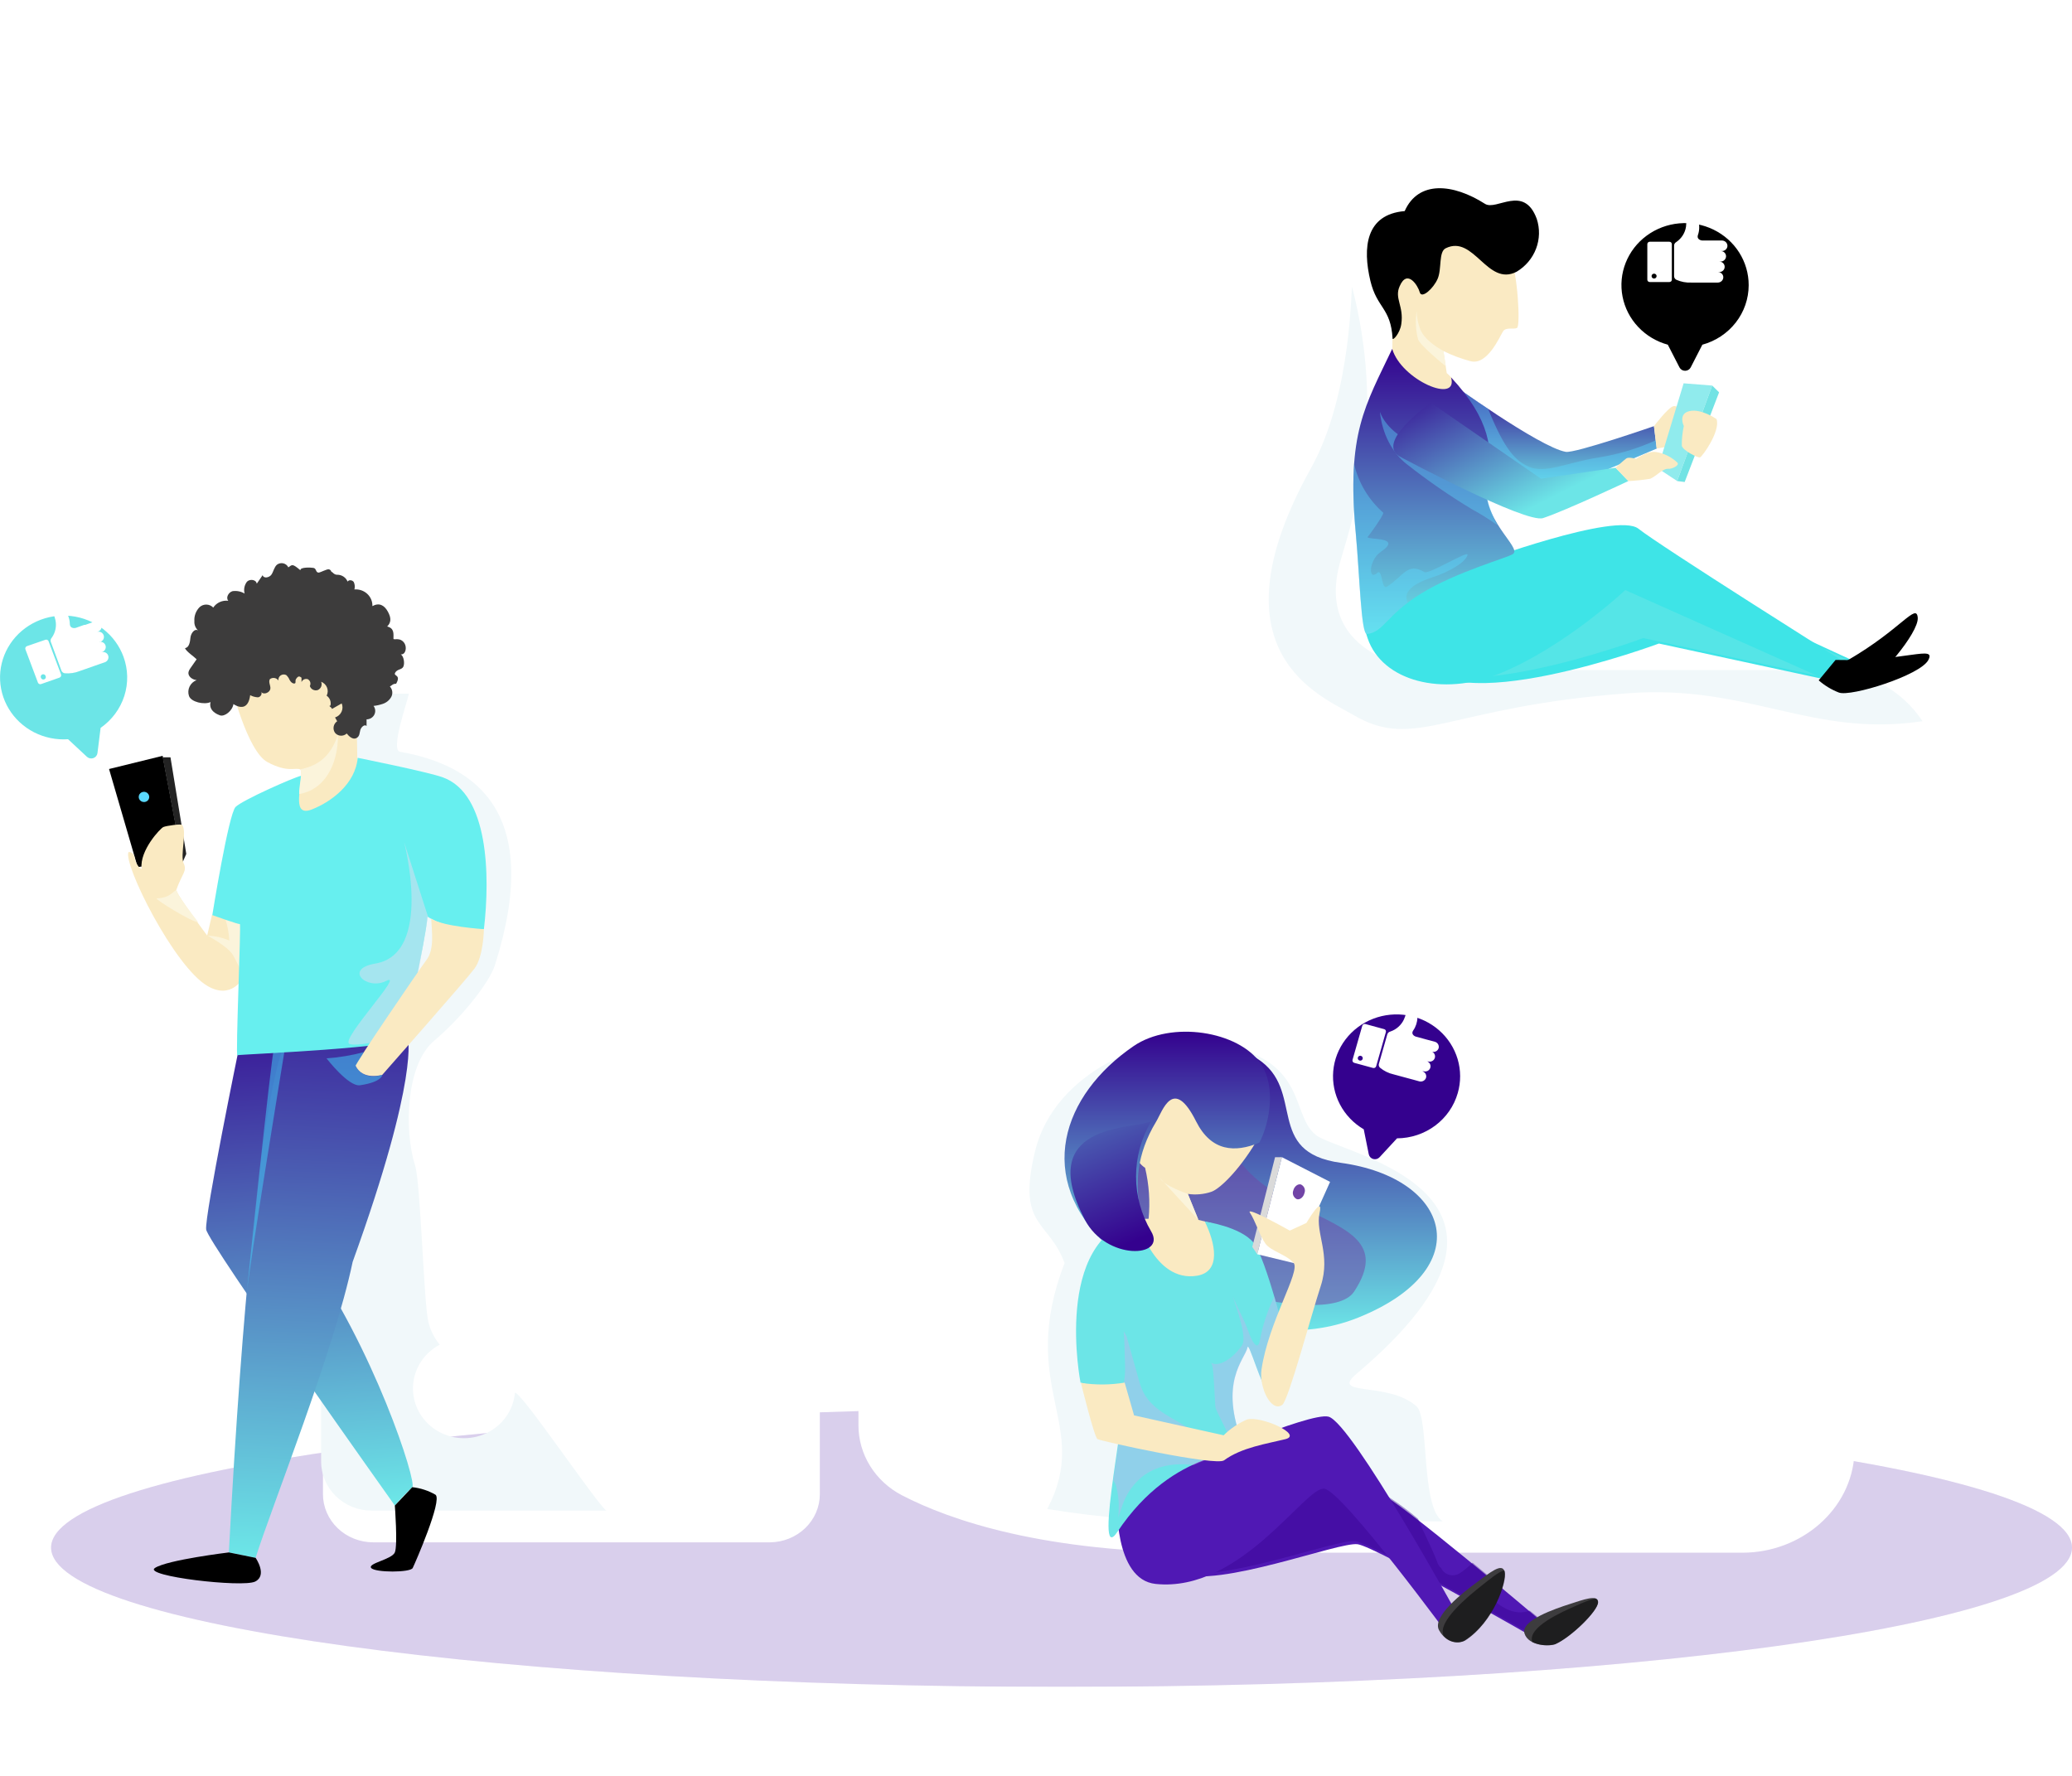 <svg width="350" height="300" viewBox="0 0 494 381" fill="none" xmlns="http://www.w3.org/2000/svg">
<g clip-path="url(#clip0_33:425)">
<g style="mix-blend-mode:multiply" opacity="0.3" filter="url(#filter0_b_33:425)">
<path d="M253.09 381C386.141 381 494 366.129 494 347.785C494 329.441 386.141 314.571 253.09 314.571C120.039 314.571 12.18 329.441 12.18 347.785C12.18 366.129 120.039 381 253.09 381Z" fill="#A074EE"/>
<path d="M253.09 381C386.141 381 494 366.129 494 347.785C494 329.441 386.141 314.571 253.09 314.571C120.039 314.571 12.18 329.441 12.18 347.785C12.18 366.129 120.039 381 253.09 381Z" fill="black" fill-opacity="0.2"/>
</g>
<g filter="url(#filter1_d_33:425)">
<path d="M428.621 241.544H423.476C430.274 241.761 436.713 244.521 441.408 249.231C446.103 253.94 448.681 260.224 448.587 266.733C448.493 273.241 445.736 279.455 440.907 284.039C436.078 288.623 429.562 291.213 422.76 291.25H416.168C419.687 291.25 423.17 291.934 426.405 293.26C429.64 294.586 432.56 296.527 434.987 298.965C437.415 301.403 439.301 304.287 440.529 307.443C441.757 310.599 442.303 313.96 442.134 317.324C441.477 330.696 429.441 341 415.437 341H287.367C248.918 341 226.576 333.294 215.018 327.3C211.885 325.666 209.27 323.254 207.448 320.318C205.627 317.382 204.666 314.031 204.667 310.617V166.22C204.684 162.749 205.689 159.347 207.573 156.381C209.456 153.414 212.149 150.994 215.361 149.38C234.943 139.39 258.687 106.024 262.207 76.696C267.188 35.081 258.239 15.102 273.527 15.002C301.431 14.802 317.002 31.942 322.371 52.492C330.127 82.162 323.445 103.869 319.687 116.185C312.468 139.861 340.104 142.044 340.104 142.044H435.273C449.263 142.044 461.314 152.334 461.97 165.72C462.139 169.084 461.593 172.446 460.365 175.602C459.137 178.757 457.251 181.642 454.824 184.079C452.396 186.517 449.476 188.458 446.241 189.784C443.006 191.11 439.523 191.794 436.004 191.794H429.352C432.871 191.794 436.354 192.478 439.589 193.804C442.824 195.13 445.744 197.071 448.172 199.509C450.6 201.947 452.485 204.831 453.713 207.987C454.942 211.142 455.488 214.504 455.318 217.868C454.662 231.254 442.626 241.544 428.621 241.544ZM195.465 159.07V327.028C195.469 330.066 194.216 332.981 191.98 335.136C189.744 337.292 186.707 338.512 183.533 338.531H89.006C87.428 338.531 85.866 338.233 84.408 337.655C82.951 337.077 81.626 336.229 80.511 335.161C79.396 334.093 78.512 332.825 77.91 331.429C77.307 330.034 76.998 328.538 77 327.028V159.07C76.998 157.56 77.307 156.065 77.91 154.669C78.512 153.274 79.396 152.006 80.511 150.937C81.626 149.869 82.951 149.022 84.408 148.443C85.866 147.865 87.428 147.567 89.006 147.567H183.414C184.996 147.562 186.563 147.855 188.026 148.431C189.489 149.007 190.818 149.853 191.938 150.922C193.058 151.991 193.946 153.261 194.551 154.659C195.156 156.058 195.467 157.557 195.465 159.07ZM123.16 309.932C123.163 307.631 122.453 305.38 121.119 303.466C119.785 301.551 117.888 300.058 115.667 299.176C113.446 298.293 111.001 298.061 108.643 298.508C106.284 298.955 104.116 300.062 102.415 301.688C100.714 303.314 99.555 305.386 99.084 307.643C98.614 309.899 98.854 312.239 99.773 314.365C100.693 316.491 102.251 318.308 104.25 319.587C106.249 320.866 108.6 321.548 111.005 321.548C114.226 321.548 117.315 320.325 119.595 318.147C121.874 315.969 123.156 313.014 123.16 309.932Z" fill="white"/>
</g>
<path d="M322.374 47.238C322.075 46.103 322.509 72.564 312.555 90.423C287.956 134.597 315.23 144.844 322.658 149.254C337.513 157.987 344.851 147.275 388.236 144.073C417.049 141.948 431.964 154.713 458.357 150.739C455.904 147.005 452.525 143.932 448.531 141.806C444.537 139.679 440.058 138.567 435.506 138.571H340.143C340.143 138.571 312.451 136.344 319.684 112.197C323.45 99.622 330.145 77.498 322.374 47.238Z" fill="#F1F8FA"/>
<path d="M337.722 314.105C330.982 308.065 316.904 311.863 323.45 306.318C374.546 263.119 319.609 254.007 313.766 249.437C306.787 244.008 313.377 227.997 281.126 226.76C275.597 226.556 251.61 233.193 246.753 253.381C242.375 271.444 250.041 269.639 253.807 279.93C242.375 309.797 260.353 318.399 249.683 338.572C262.129 340.622 274.735 341.611 287.358 341.527H343.984C338.664 338.194 340.816 316.87 337.722 314.105Z" fill="#F1F8FA"/>
<path d="M122.772 310.845C122.592 312.891 121.871 314.856 120.678 316.549C119.485 318.242 117.861 319.604 115.965 320.503C114.07 321.401 111.967 321.805 109.863 321.675C107.759 321.545 105.726 320.885 103.962 319.76C102.198 318.635 100.765 317.083 99.801 315.257C98.838 313.43 98.378 311.391 98.466 309.34C98.555 307.288 99.188 305.294 100.305 303.553C101.422 301.811 102.984 300.382 104.838 299.404C103.544 297.817 102.621 295.974 102.133 294.004C101.012 289.318 100.295 260.833 98.965 256.685C96.304 248.316 96.783 232.626 103.448 226.993C110.651 220.865 116.779 212.744 117.974 208.974C129.571 172.586 113.491 161.233 95.378 158.031C93.016 157.624 97.082 146.285 97.485 144.175H88.593C87.012 144.175 85.446 144.478 83.986 145.068C82.525 145.658 81.198 146.522 80.081 147.612C78.963 148.701 78.078 149.994 77.474 151.418C76.87 152.841 76.56 154.366 76.562 155.906V327.234C76.56 328.774 76.87 330.299 77.474 331.722C78.078 333.145 78.963 334.439 80.081 335.528C81.198 336.618 82.525 337.482 83.986 338.072C85.446 338.661 87.012 338.965 88.593 338.965H144.531C141.901 336.782 124.341 310.699 122.772 310.845Z" fill="#F1F8FA"/>
<path d="M57 228.55C57 228.55 48.735 268.78 49.154 271.939C49.572 275.097 94.137 337.757 94.137 337.757C95.436 336.226 96.823 334.768 98.292 333.39C99.532 332.415 89.041 299.783 72.423 276.757C72.423 276.757 76.712 231.432 76.368 228.346C76.024 225.261 57 228.55 57 228.55Z" fill="url(#paint0_linear_33:425)"/>
<path d="M97.201 226.018C97.201 226.018 100.19 235.042 84.079 279.653C79.596 301.034 64.965 337.51 60.93 350.231L54.563 348.935C61.289 222.306 70.45 222.423 69 228.128C70.226 223.325 97.201 226.018 97.201 226.018Z" fill="url(#paint1_linear_33:425)"/>
<g style="mix-blend-mode:multiply" opacity="0.5">
<path d="M67.984 228.434C67.984 228.434 59.256 281.618 58.748 287.76C58.748 287.76 64.562 231.301 65.369 228.434H67.984Z" fill="#42D1FB"/>
</g>
<path d="M26 162.144L32.815 185.519L43.515 184.078L38.778 159L26 162.144Z" fill="black"/>
<path d="M40.646 159.358L44.412 182.384L43.515 184.436L38.778 159.358H40.646Z" fill="#232323"/>
<path d="M35.579 168.81C35.579 169.13 35.448 169.438 35.215 169.664C34.983 169.891 34.667 170.018 34.338 170.018C34.089 170.021 33.844 169.951 33.635 169.818C33.427 169.685 33.263 169.494 33.166 169.27C33.07 169.046 33.044 168.799 33.092 168.56C33.139 168.322 33.259 168.103 33.436 167.931C33.612 167.759 33.837 167.642 34.082 167.596C34.327 167.549 34.581 167.574 34.811 167.669C35.041 167.763 35.237 167.922 35.373 168.125C35.51 168.328 35.582 168.567 35.579 168.81Z" fill="#5BD9FE"/>
<path d="M30.637 181.945C30.637 181.945 31.877 181.756 32.131 183.4C32.386 185.045 33.805 186.311 33.76 185.904C33.252 181.537 38.244 176.283 38.946 175.977C39.649 175.672 43.206 175.162 43.43 175.497C44.64 176.953 42.907 182.775 43.788 184.638C44.67 186.501 43.43 187.039 42.055 190.911C41.756 191.726 49.393 201.842 49.393 201.842L50.558 196.878L59.615 199.789L57.911 211.987C57.911 211.987 55.206 217.212 49.497 213.893C41.502 209.279 29.307 184.74 30.637 181.945Z" fill="#FAEAC2"/>
<g style="mix-blend-mode:multiply">
<path d="M42.159 190.955C41.322 191.129 40.665 192.905 37.392 192.978C36.525 192.978 45.746 198.669 47.255 198.669C42.503 192.512 41.8 191.027 42.159 190.955Z" fill="#FBF4DB"/>
</g>
<g style="mix-blend-mode:multiply">
<path d="M49.497 201.885C49.497 201.885 54.13 204.316 55.475 206.397C56.531 208.173 57.368 210.064 57.971 212.03L59.779 199.586L53.697 197.795C54.251 199.494 54.578 201.255 54.668 203.035C53.034 202.339 51.28 201.949 49.497 201.885V201.885Z" fill="#FBF4DB"/>
</g>
<path d="M55.057 141.977C55.057 141.977 58.898 157.871 63.755 160.491C68.612 163.111 70.45 161.713 71.541 162.237C71.959 162.441 71.885 164.028 71.332 166.517C70.51 170.155 70.031 175.017 70.031 175.017C70.031 175.017 84.498 170.388 84.976 167.492C85.454 164.595 84.976 149.618 84.976 149.618C84.976 149.618 88.757 141.191 87.143 137.77C85.529 134.35 76.682 127.247 76.682 127.247C72.363 127.567 56.91 126.985 55.057 141.977Z" fill="#FAEAC2"/>
<path d="M71.795 163.751C71.69 167.434 69.733 173.59 74.35 171.786C78.968 169.981 84.737 165.702 85.275 159.472C85.275 159.472 101.998 162.82 105.615 164.144C116.495 168.118 116.868 187.52 115.374 200.328C115.374 200.328 107.154 200.75 101.924 197.344C101.326 204.025 96.543 223.471 97.156 226.018C97.769 228.565 57.059 230.18 56.596 230.384C56.133 230.588 57.508 199.018 57.194 199.12C56.88 199.222 50.618 196.98 50.618 196.98C50.618 196.98 54.489 172.819 56.178 171.174C57.866 169.53 69.927 164.188 71.795 163.751Z" fill="#67EFEF"/>
<path d="M54.563 348.935C54.563 348.935 39.858 350.711 36.929 352.647C33.999 354.583 57.851 357.377 60.84 355.878C63.829 354.379 60.945 350.231 60.945 350.231L54.563 348.935Z" fill="black"/>
<path d="M94.137 337.757C94.137 337.757 94.855 347.247 94.137 348.935C93.42 350.624 87.576 351.526 88.503 352.647C89.43 353.768 97.844 353.768 98.397 352.647C98.95 351.526 105.525 336.491 103.836 335.181C102.142 334.2 100.251 333.585 98.292 333.376L94.137 337.757Z" fill="black"/>
<g style="mix-blend-mode:multiply">
<path d="M71.541 162.237C74.859 161.51 78.58 160.069 80.597 153.883C80.597 161.452 77.175 167.143 71.332 168.118C71.212 166.4 72.243 162.645 71.541 162.237Z" fill="#FBF4DB"/>
</g>
<g style="mix-blend-mode:multiply" opacity="0.5">
<path d="M96.334 179.529C96.334 179.529 103.403 206.194 89.474 208.537C81.853 209.818 87.457 215.029 92.09 212.656C96.723 210.284 81.135 226.614 83.287 227.662C85.439 228.71 97.171 225.275 97.171 225.275L102.043 197.344L96.334 179.529Z" fill="#E3DCF0"/>
</g>
<path d="M102.805 197.795C105.406 199.702 115.374 200.328 115.374 200.328C115.374 200.328 115.284 206.834 113.132 209.716C110.98 212.598 91.148 235.056 91.148 235.056C91.148 235.056 86.516 236.512 84.767 232.902C84.588 232.524 99.787 210.196 101.714 207.62C103.642 205.044 102.925 200.619 102.805 197.795Z" fill="#FAEAC2"/>
<g style="mix-blend-mode:multiply" opacity="0.5">
<path d="M86.754 229.642L84.767 232.902C84.767 232.902 86.261 236.526 91.148 235.056C91.148 235.056 91.148 236.759 85.843 237.545C83.093 237.953 77.847 231.127 77.847 231.127C80.86 230.922 83.844 230.425 86.754 229.642V229.642Z" fill="#42D1FB"/>
</g>
<path d="M59.645 144.539C60.206 144.838 60.829 145.012 61.468 145.048C62.096 145.048 62.648 144.16 62.215 143.709C62.693 144.451 63.964 144.116 64.367 143.316C64.771 142.515 63.844 141.482 64.367 140.696C64.521 140.584 64.697 140.504 64.884 140.461C65.071 140.418 65.264 140.412 65.454 140.445C65.643 140.478 65.823 140.548 65.983 140.651C66.143 140.755 66.28 140.889 66.385 141.045C66.348 140.817 66.376 140.584 66.467 140.371C66.558 140.158 66.708 139.973 66.899 139.838C67.091 139.702 67.318 139.621 67.554 139.603C67.79 139.585 68.027 139.631 68.238 139.735C68.597 140.071 68.877 140.478 69.06 140.929C69.299 141.351 69.688 141.773 70.166 141.759C70.644 141.744 70.33 141.191 70.539 140.754C71.047 139.939 71.361 139.939 71.884 140.376V141.438C71.986 141.151 72.201 140.915 72.481 140.782C72.761 140.648 73.084 140.628 73.379 140.725C73.662 140.881 73.872 141.139 73.964 141.443C74.056 141.747 74.023 142.074 73.872 142.355C73.93 142.541 74.025 142.714 74.152 142.863C74.28 143.012 74.436 143.136 74.613 143.225C74.79 143.315 74.984 143.369 75.182 143.384C75.381 143.4 75.581 143.377 75.77 143.316C76.14 143.15 76.429 142.851 76.577 142.482C76.725 142.113 76.719 141.702 76.562 141.336C76.882 141.459 77.171 141.645 77.413 141.882C77.655 142.119 77.844 142.403 77.968 142.715C78.091 143.026 78.147 143.36 78.132 143.694C78.116 144.028 78.029 144.355 77.877 144.655C78.251 144.916 78.537 145.28 78.7 145.699C78.862 146.119 78.893 146.576 78.789 147.013C78.176 147.129 78.923 147.231 79.162 147.813L81.464 146.503C81.599 146.823 81.664 147.167 81.657 147.513C81.649 147.858 81.569 148.199 81.42 148.513C81.272 148.827 81.058 149.108 80.793 149.338C80.528 149.568 80.217 149.743 79.88 149.851L80.388 150.754C79.946 151.056 79.644 151.516 79.549 152.034C79.454 152.552 79.573 153.086 79.88 153.519C80.045 153.718 80.25 153.88 80.483 153.997C80.716 154.114 80.972 154.182 81.233 154.197C81.495 154.212 81.757 154.174 82.003 154.085C82.248 153.996 82.472 153.857 82.66 153.679C83.243 154.407 84.154 155.207 84.976 154.771C85.798 154.334 85.693 153.548 85.903 152.849C86.112 152.151 86.904 151.394 87.397 151.889C87.397 151.365 87.397 150.841 87.397 150.302C87.779 150.302 88.153 150.199 88.478 150.004C88.803 149.809 89.067 149.53 89.239 149.199C89.41 148.867 89.484 148.495 89.452 148.124C89.42 147.754 89.283 147.399 89.056 147.1C89.799 147.02 90.531 146.859 91.238 146.62C92.104 146.341 92.83 145.753 93.27 144.975C93.488 144.577 93.575 144.123 93.519 143.675C93.463 143.227 93.266 142.807 92.957 142.472C93.659 142.05 93.644 141.831 94.451 141.802C95.706 139.561 93.719 140.085 94.212 139.182C94.705 138.28 95.811 138.513 96.17 137.727C96.528 136.941 96.274 135.238 95.557 134.816C96.738 134.903 97.051 133.171 96.439 132.167C95.422 130.595 93.793 131.497 93.808 131.075C93.808 129.911 94.047 128.586 92.314 128.164C93.226 127.218 93.345 126.214 92.478 124.627C91.612 123.041 90.371 122.429 88.787 123.303C88.806 122.758 88.706 122.216 88.494 121.712C88.283 121.208 87.964 120.753 87.558 120.378C87.153 120.003 86.671 119.715 86.144 119.534C85.616 119.354 85.055 119.284 84.498 119.329C84.651 118.753 84.603 118.144 84.363 117.597C84.064 117.088 83.198 116.942 82.869 117.452C82.673 116.962 82.326 116.543 81.877 116.251C81.428 115.959 80.898 115.809 80.358 115.821C79.297 115.821 79.088 114.497 78.864 115.53C79.237 115.239 78.864 114.584 78.371 114.526C77.877 114.468 76.457 115.268 75.979 115.312C75.217 115.312 75.486 114.322 74.739 114.191C73.992 114.06 71.451 114.002 71.63 114.759C69.613 113.056 69.673 113.449 68.746 114.06C68.633 113.823 68.465 113.613 68.257 113.447C68.048 113.282 67.804 113.165 67.542 113.104C67.28 113.044 67.008 113.042 66.745 113.1C66.483 113.157 66.237 113.271 66.026 113.434C65.353 114.031 65.219 115.035 64.726 115.778C64.233 116.52 62.843 116.797 62.619 115.923L61.214 117.961C61.094 116.971 59.57 116.767 58.882 117.481C58.578 117.881 58.369 118.342 58.271 118.83C58.173 119.319 58.188 119.822 58.315 120.304C57.455 119.796 56.44 119.595 55.445 119.737C54.489 119.999 53.771 121.28 54.429 122.036C53.735 121.947 53.03 122.051 52.395 122.337C51.76 122.623 51.221 123.079 50.842 123.652C50.636 123.435 50.388 123.26 50.112 123.137C49.837 123.014 49.538 122.946 49.235 122.936C48.932 122.927 48.63 122.976 48.346 123.082C48.063 123.187 47.804 123.346 47.584 123.55C47.15 123.99 46.815 124.514 46.601 125.089C46.387 125.663 46.3 126.274 46.344 126.883C46.312 127.295 46.374 127.708 46.527 128.094C46.679 128.479 46.918 128.826 47.225 129.11C46.374 128.557 45.492 129.838 45.402 130.842C45.313 131.847 45.103 133.2 44.102 133.317C44.356 134.088 46.314 135.383 46.882 135.98L45.387 138.12C45.179 138.389 45.027 138.696 44.939 139.022C44.745 140.041 45.865 140.871 46.882 140.943C46.139 141.228 45.536 141.779 45.197 142.482C44.858 143.186 44.808 143.99 45.059 144.728C45.552 146.183 48.705 146.882 50.2 146.183C49.661 148.337 51.978 149.182 52.426 149.342C53.562 149.735 55.415 148.265 55.654 146.664C57.672 147.944 59.271 147.493 59.645 144.539Z" fill="#3D3C3C"/>
<path d="M276.897 333.929C276.897 333.929 271.861 350.231 281.156 353.913C290.452 357.595 319.236 346.315 323.704 346.985C328.173 347.654 367.044 369.996 367.044 369.996V364.989C367.044 364.989 333.403 336.374 328.531 334.54C324.048 332.866 301.631 323.77 295.757 326.113C289.884 328.456 276.897 333.929 276.897 333.929Z" fill="#5018B4"/>
<g style="mix-blend-mode:multiply" opacity="0.4">
<path d="M364.731 362.804C360.86 364.26 357.258 361.669 354.553 358.875C354.254 358.58 354.022 358.227 353.874 357.839C353.726 357.45 353.665 357.035 353.695 356.622C353.724 356.209 353.844 355.806 354.046 355.442C354.249 355.077 354.528 354.759 354.867 354.508L351.086 351.379C350.12 352.368 349.043 353.247 347.873 353.999C347.176 354.387 346.35 354.494 345.572 354.295C344.795 354.097 344.129 353.608 343.718 352.936C343.718 352.849 343.718 352.761 343.599 352.689C343.205 352.344 342.907 351.909 342.732 351.422C341.402 347.827 339.519 344.465 338.084 340.914C334.941 338.257 331.56 335.88 327.981 333.811C323.498 332.137 301.081 323.04 295.208 325.383C289.334 327.727 276.362 333.199 276.362 333.199C276.362 333.199 271.326 349.501 280.621 353.184C289.917 356.866 318.701 345.586 323.169 346.255C327.638 346.925 366.509 369.267 366.509 369.267V364.26L364.731 362.804Z" fill="#34018E"/>
</g>
<path d="M299.748 231.199C311.464 238.695 301.242 253.512 319.684 256.045C346.002 259.669 352.563 281.385 323.794 292.956C296.385 303.946 266.899 282.317 263.462 267.572C260.024 252.828 270.037 212.176 299.748 231.199Z" fill="url(#paint2_linear_33:425)"/>
<g style="mix-blend-mode:multiply" opacity="0.5">
<path d="M322.837 286.756C337.991 263.744 285.998 273.933 291.11 234.998C268.349 235.231 260.577 255.201 263.462 267.572C266.899 282.317 316.411 296.479 322.837 286.756Z" fill="#7144A6"/>
</g>
<path d="M300.241 249.684C296.206 256.962 291.02 262.202 288.823 262.944C287.02 263.555 285.092 263.73 283.204 263.453L285.714 269.639C285.714 269.639 296.49 272.201 296.833 273.875C297.177 275.549 278.601 290.147 275.672 290.977C272.742 291.807 271.353 276.422 270.321 269.479L273.848 269.377C274.237 265.313 273.954 261.215 273.011 257.238C264.388 251.416 278.675 232.073 282.621 230.399C286.566 228.725 307.325 236.934 300.241 249.684Z" fill="#FAEAC2"/>
<path d="M275.672 246.176C265.913 262.274 275.672 273.831 273.58 281.982C270.292 280.716 272.474 283.612 264.284 276.073C246.485 259.669 253.27 239.83 270.262 228.215C279.229 222.059 295.399 224.606 300.6 232.422C304.5 238.244 302.423 247.239 300.241 251.242C294.457 253.643 288.808 253.381 285.177 246.176C279.722 235.275 277.181 243.673 275.672 246.176Z" fill="url(#paint3_linear_33:425)"/>
<path d="M374.277 361.234C370.855 362.326 362.516 365.15 363.457 368.235C364.399 371.321 369.57 371.379 370.84 370.797C374.651 369.094 380.958 362.879 381.003 360.856C381.047 358.833 377.461 360.215 374.277 361.234Z" fill="#3D3C3E"/>
<g style="mix-blend-mode:multiply" opacity="0.5">
<path d="M370.84 370.797C374.651 369.094 380.958 362.879 381.002 360.856C381.019 360.744 381.013 360.63 380.985 360.52C380.957 360.411 380.906 360.308 380.837 360.217C380.767 360.126 380.68 360.05 380.58 359.992C380.481 359.935 380.37 359.897 380.255 359.881C378.721 360.365 377.222 360.954 375.772 361.642C372.394 363.097 364.19 366.765 365.31 370.186C365.302 370.224 365.302 370.264 365.31 370.302C367.03 371.117 368.996 371.293 370.84 370.797V370.797Z" fill="black"/>
</g>
<g style="mix-blend-mode:multiply">
<path d="M283.204 263.453C283.204 263.453 277.39 261.474 276.539 259.669L285.715 269.639L283.204 263.453Z" fill="#FBF4DB"/>
</g>
<path d="M266.316 336.651C266.316 336.651 265.524 355.383 275.507 356.446C295.832 358.585 311.255 333.07 315.739 333.74C320.222 334.409 346.271 369.996 346.271 369.996L347.915 364.524C347.915 364.524 322.314 318.02 316.74 316.565C312.256 315.415 283.727 327.918 277.883 330.261C273.814 332.001 269.938 334.142 266.316 336.651Z" fill="#5018B4"/>
<path d="M352.069 356.082C348.901 358.411 341.294 364.262 343.102 367.493C344.911 370.724 347.915 370.753 349.2 369.938C356.104 365.572 359.273 355.849 358.72 353.535C358.167 351.22 354.998 353.928 352.069 356.082Z" fill="#3D3C3E"/>
<g style="mix-blend-mode:multiply" opacity="0.5">
<path d="M358.78 353.549C358.754 353.433 358.714 353.321 358.66 353.214C357.285 353.52 355.148 355.354 353.131 356.941C350.022 359.4 342.669 365.426 344.164 368.759C344.75 369.507 345.583 370.035 346.523 370.252C347.463 370.47 348.451 370.364 349.32 369.953C356.104 365.572 359.333 355.863 358.78 353.549Z" fill="black"/>
</g>
<path d="M271.069 269.377C271.069 269.377 275.014 284.689 285.416 282.957C291.229 281.982 289.75 275.127 287.239 270.032C287.239 270.032 295.757 271.269 298.836 275.054C301.915 278.838 306.787 299.041 306.787 299.041C306.787 299.041 304.844 309.229 302.049 309.855C300.988 310.102 297.715 298.56 297.431 300.001C296.833 302.912 290.362 308.327 296.43 323.289C297.476 325.865 279.991 323.58 266.376 344.074C260.308 353.142 269.574 310.306 267.87 309.375C266.092 310.83 257.618 308.458 257.618 308.458C257.618 308.458 250.923 274.384 271.069 269.377Z" fill="#6CE5E7"/>
<g style="mix-blend-mode:multiply" opacity="0.3">
<path d="M283.802 322.358C283.408 321.927 283.141 321.401 283.028 320.835C282.915 320.269 282.96 319.684 283.159 319.141C278.451 316.23 273.385 314.352 271.741 308.589C270.665 304.833 269.634 301.064 268.573 297.323L268.394 297.061C268.199 296.741 268.05 296.45 267.915 296.188C268.02 297.643 268.11 299.099 268.125 300.685C268.125 303.247 268.663 307.191 267.512 309.607V309.68C267.693 309.626 267.86 309.537 268.005 309.418C268.872 309.913 266.765 321.819 265.405 331.804C265.697 332.14 265.916 332.532 266.047 332.954C266.569 334.761 266.796 336.638 266.72 338.514C266.72 338.718 266.72 339.591 266.585 340.61C267.168 339.154 267.601 337.539 267.975 336.724C268.892 334.529 270.325 332.574 272.16 331.018C275.746 328.107 280.155 327.554 284.609 328.107C286.291 327.329 288.023 326.658 289.794 326.098C287.472 325.433 285.392 324.135 283.802 322.358V322.358Z" fill="#E49FF1"/>
</g>
<g style="mix-blend-mode:multiply" opacity="0.3">
<path d="M300.345 298.502C299.852 301.02 298.492 298.706 297.611 296.188C296.549 293.16 295.085 290.802 293.904 287.833C294.741 290.569 297.431 297.629 296.101 299.565C293.874 302.825 290.512 304.819 288.733 303.713C289.242 304.353 289.316 306.1 289.75 314.105C289.75 315.269 294.756 323.508 294.039 324.817C295.802 324.323 296.744 323.988 296.475 323.362C290.407 308.356 296.878 302.985 297.476 300.074C297.76 298.618 301.033 310.175 302.094 309.928C304.889 309.273 306.832 299.113 306.832 299.113C306.832 299.113 305.053 292.389 303.843 287.906C302.192 291.268 301.015 294.833 300.345 298.502V298.502Z" fill="#E49FF1"/>
</g>
<path d="M305.621 254.691L317.114 260.586L308.416 279.93L299.748 277.834L305.621 254.691Z" fill="white"/>
<path d="M305.621 254.691L303.992 254.706L298.567 276.087L299.748 277.834L305.621 254.691Z" fill="#DADADA"/>
<path d="M311.001 263.264C310.762 264.239 309.955 264.88 309.223 264.72C308.832 264.547 308.523 264.236 308.359 263.849C308.195 263.462 308.189 263.029 308.341 262.638C308.58 261.678 309.372 261.037 310.119 261.183C310.513 261.353 310.824 261.664 310.988 262.051C311.153 262.439 311.157 262.873 311.001 263.264Z" fill="#7144A6"/>
<path d="M311.465 270.382C311.465 270.382 315.634 263.293 314.603 268.067C313.572 272.841 317.353 277.907 314.887 285.417C312.63 292.287 307.205 312.649 305.726 313.741C303.11 315.677 300.136 309.607 300.764 305.314C302.423 293.961 310.09 281.938 308.431 279.93C306.772 277.921 303.006 277.121 301.706 275.316C300.405 273.511 299.21 269.712 298.014 267.951C296.819 266.19 307.504 272.201 307.504 272.201L311.465 270.382Z" fill="#FAEAC2"/>
<path d="M257.708 308.501C257.708 308.501 260.876 321.397 261.653 321.906C262.431 322.416 289.929 328.427 291.842 326.972C296.011 323.901 302.094 323.013 306.443 321.936C310.792 320.859 300.629 316.317 297.327 317.234C295.237 318.138 293.341 319.417 291.737 321.004L270.381 316.259L268.139 308.443C264.689 309.017 261.165 309.037 257.708 308.501V308.501Z" fill="#FAEAC2"/>
<path d="M274.446 246.176C272.092 250.162 270.854 254.679 270.854 259.276C270.854 263.873 272.092 268.39 274.446 272.376C278.227 278.722 263.746 279.42 258.635 269.581C246.679 246.599 269.619 248.04 274.446 246.176Z" fill="url(#paint4_linear_33:425)"/>
<path d="M362.68 116.476C362.68 116.476 395.664 111.935 400.625 115.981C405.363 119.824 445.131 137.814 445.131 137.814C445.131 137.814 443.532 141.889 440.946 142.035L395.514 132.225C395.514 132.225 344.104 151.35 338.724 135.136C331.849 114.337 362.68 116.476 362.68 116.476Z" fill="#3EE4E7"/>
<g style="mix-blend-mode:multiply" opacity="0.5">
<path d="M358.956 115.173C358.956 115.173 391.939 110.632 396.901 114.678C401.639 118.521 441.407 136.511 441.407 136.511C441.407 136.511 439.808 140.586 437.222 140.732L391.79 130.922C391.79 130.922 340.38 150.047 335 133.833C328.125 113.034 358.956 115.173 358.956 115.173Z" fill="#6CE5E7"/>
</g>
<path d="M440.513 136.213L439.84 141.744C441.516 142.032 443.231 142.032 444.906 141.744C447.567 141.235 457.535 129.692 457.221 126.054C456.907 122.415 453.246 128.848 440.513 136.213Z" fill="black"/>
<path d="M352.189 113.015C352.189 113.015 385.456 100.687 390.657 104.864C395.589 108.837 439.765 136.652 439.765 136.652C439.765 136.652 437.942 140.684 435.162 140.757L387.489 119.477C387.489 119.477 373.082 133.057 357.449 139.418C343.924 144.919 329.548 141.222 326.065 130.976C318.892 110.206 352.189 113.015 352.189 113.015Z" fill="#3EE4E7"/>
<path d="M345.434 69.798C345.434 69.798 366.924 85.358 373.291 86.522C375.473 86.93 394.333 80.394 394.333 80.394L394.976 85.736L370.9 95.925C370.9 95.925 351.128 88.472 345.359 85.736C344.567 85.358 344.507 72.476 345.434 69.798Z" fill="url(#paint5_linear_33:425)"/>
<g style="mix-blend-mode:multiply" opacity="0.4">
<path d="M381.137 87.861C373.261 89.113 368.359 91.864 364.354 90.001C361.589 88.72 358.899 86.522 354.804 76.275C349.603 72.797 345.434 69.798 345.434 69.798C344.507 72.476 344.567 85.358 345.359 85.736C351.128 88.501 370.9 95.925 370.9 95.925L394.976 85.736L394.737 83.786C390.418 85.747 385.841 87.119 381.137 87.861Z" fill="#5BD9FE"/>
</g>
<path d="M360.02 39.64C361.843 43.803 362.546 56.539 361.679 56.975C360.812 57.412 359.064 56.684 358.331 57.819C357.599 58.955 354.625 66.028 350.56 64.893C348.326 64.306 346.163 63.491 344.104 62.462C344.104 62.462 344.448 64.384 344.926 67.746C349.155 71.239 350.5 79.39 350.5 79.39L335.032 85.765L331.804 66.203C332.052 61.772 332.052 57.331 331.804 52.9C330.848 46.219 332.91 35.594 339.516 31.489C346.899 26.861 356.418 31.504 360.02 39.64Z" fill="#FAEAC3"/>
<path d="M354.042 27.385C356.777 29.131 363.323 22.654 366.387 30.965C367.153 33.29 367.096 35.797 366.223 38.086C365.35 40.375 363.713 42.311 361.574 43.585C354.565 47.18 351.412 34.662 344.672 37.981C342.953 38.825 343.775 42.915 342.759 45.258C341.743 47.602 338.933 50.105 338.5 48.49C338.066 46.874 335.511 42.813 333.702 47.034C332.387 49.945 334.733 51.721 334.091 56.058C333.777 58.285 332.043 60.105 332.014 59.493C331.58 52.128 328.292 52.318 326.723 45.753C324.84 37.835 325.587 29.903 334.898 29.117C338.171 21.752 346.435 22.538 354.042 27.385Z" fill="black"/>
<path d="M345.957 68.765C355.357 78.866 356.03 86.231 354.595 92.926C352.563 102.46 363.024 109.315 360.708 110.887C359.362 111.804 347.257 115.108 338.843 120.29C330.429 125.471 329.981 129.459 325.916 129.94C324.511 130.1 324.182 115.996 323.241 105.851C321.014 82.126 325.483 75.518 331.924 61.968C334.106 69.42 347.795 75.242 345.957 68.765Z" fill="url(#paint6_linear_33:425)"/>
<g style="mix-blend-mode:multiply" opacity="0.4">
<path d="M329 77C329.259 79.556 329.977 82.008 331.103 84.179C332.228 86.35 333.732 88.184 335.506 89.549C340.468 93.438 345.6 96.986 350.88 100.177C352.975 101.314 355.018 102.59 357 104C355.372 101.033 354.353 97.625 354.029 94.067C353.817 94.032 353.608 93.971 353.405 93.884C348.843 91.659 344.381 89.138 340.037 86.329C336.412 84.171 332.09 82.561 329.639 78.372C329.403 77.931 329.19 77.473 329 77Z" fill="#5BD9FE"/>
</g>
<g style="mix-blend-mode:multiply" opacity="0.4">
<path d="M341.593 116.404C345.314 115.254 349.514 112.823 349.887 111.076C350.142 109.912 340.696 115.792 339.635 115.196C335.466 112.765 334.704 116.127 330.668 118.66C329.338 119.504 329.607 114.293 328.397 115.356C326.17 117.452 326.305 112.343 329.189 110.378C334.599 106.695 326.2 107.569 326.021 106.841C326.021 107.03 330.145 101.354 329.772 101.019C326.281 97.928 323.858 93.861 322.837 89.375C322.504 94.873 322.629 100.388 323.211 105.866C324.153 116.054 324.481 130.114 325.886 129.954C329.353 129.547 330.16 126.563 335.6 122.473C335.72 122.211 333.104 119.154 341.593 116.404Z" fill="#5BD9FE"/>
</g>
<path d="M394.333 80.394L394.976 85.736C394.976 85.736 397.457 85.314 398.294 85.139C399.131 84.965 400.834 77.163 400.834 77.163C400.834 77.163 400.207 75.358 398.966 75.635C397.726 75.911 394.333 80.394 394.333 80.394Z" fill="#FAEAC2"/>
<path d="M408.217 70.715L401.402 70.177L395.275 90.452L399.863 93.479L408.217 70.715Z" fill="#90EBED"/>
<path d="M408.217 70.715L409.861 72.331L401.656 93.712L399.863 93.479L408.217 70.715Z" fill="#72E3E4"/>
<path d="M409.248 78.706C409.248 78.706 405.676 76.188 402.837 76.799C399.997 77.41 401.447 80.365 401.447 80.365C401.11 81.915 400.949 83.497 400.969 85.081C401.208 86.173 404.765 87.992 405.303 87.847C405.841 87.701 410.25 81.559 409.248 78.706Z" fill="#FAEAC2"/>
<path d="M437.628 136.14L433.608 141.002C435.022 142.242 436.652 143.228 438.42 143.913C441.26 144.99 457.849 139.808 459.747 136.155C461.645 132.501 454.247 136.548 437.628 136.14Z" fill="black"/>
<g style="mix-blend-mode:multiply">
<path d="M344.149 62.462C344.149 62.462 339.187 59.988 338.395 56.641C337.98 55.445 337.768 54.191 337.767 52.929C337.418 55.154 337.52 57.423 338.066 59.61C338.425 61.065 344.717 66.13 344.717 66.13L344.149 62.462Z" fill="#FBF4DB"/>
</g>
<path d="M334.121 87.861C334.121 87.861 363.771 103.668 367.896 102.314C373.216 100.568 388.236 93.479 388.236 93.479L385.172 90.306L367.403 92.926L341.16 74.834C341.16 74.834 327.172 84.543 334.121 87.861Z" fill="url(#paint7_linear_33:425)"/>
<path d="M385.172 90.306C385.172 90.306 387.16 88.516 387.728 88.094C388.296 87.672 390.104 88.196 390.104 88.196C390.104 88.196 392.839 86.216 394.886 86.566C396.798 86.892 398.561 87.781 399.938 89.113C400.461 89.811 398.607 90.568 397.935 90.568C396.44 90.379 395.11 92.198 393.452 92.941C391.72 93.219 389.974 93.404 388.221 93.494L385.172 90.306Z" fill="#FAEAC2"/>
<g filter="url(#filter2_d_33:425)">
<path d="M416.915 38.781C416.92 36.031 416.138 33.333 414.654 30.992C413.17 28.651 411.045 26.761 408.518 25.532C405.991 24.304 403.162 23.788 400.349 24.041C397.537 24.294 394.853 25.307 392.6 26.966C390.346 28.625 388.613 30.863 387.596 33.429C386.578 35.995 386.316 38.787 386.84 41.49C387.363 44.193 388.651 46.7 390.559 48.729C392.466 50.758 394.917 52.227 397.636 52.973L400.416 58.387C400.54 58.629 400.731 58.833 400.967 58.975C401.203 59.118 401.475 59.193 401.753 59.193C402.031 59.193 402.304 59.118 402.54 58.975C402.776 58.833 402.967 58.629 403.091 58.387L405.871 52.973C409.048 52.103 411.847 50.246 413.841 47.684C415.835 45.122 416.914 41.996 416.915 38.781V38.781Z" fill="black"/>
</g>
<path d="M410.13 41.154H409.906C410.247 41.154 410.574 41.286 410.815 41.52C411.056 41.755 411.191 42.074 411.191 42.406C411.191 42.738 411.056 43.056 410.815 43.291C410.574 43.526 410.247 43.657 409.906 43.657H409.592C409.765 43.657 409.937 43.691 410.096 43.758C410.255 43.825 410.399 43.922 410.518 44.045C410.637 44.168 410.729 44.313 410.788 44.471C410.847 44.63 410.873 44.799 410.862 44.967C410.84 45.292 410.691 45.596 410.447 45.817C410.203 46.039 409.881 46.162 409.547 46.161H403.211C401.981 46.217 400.755 45.982 399.639 45.477C399.485 45.392 399.357 45.27 399.268 45.121C399.179 44.973 399.132 44.804 399.131 44.633V37.355C399.129 37.179 399.176 37.006 399.269 36.854C399.361 36.703 399.494 36.579 399.654 36.496C400.275 36.073 400.801 35.531 401.2 34.903C401.598 34.275 401.86 33.574 401.97 32.843C402.209 30.747 401.776 29.743 402.523 29.743C403.091 29.719 403.649 29.896 404.094 30.241C404.538 30.586 404.84 31.076 404.944 31.62C405.222 32.682 405.175 33.8 404.81 34.837C404.451 36.016 405.826 36.132 405.826 36.132H410.534C410.867 36.132 411.189 36.255 411.433 36.476C411.677 36.698 411.826 37.002 411.849 37.326C411.857 37.495 411.83 37.664 411.769 37.823C411.708 37.981 411.614 38.127 411.494 38.249C411.374 38.371 411.23 38.469 411.07 38.535C410.91 38.602 410.737 38.636 410.563 38.636H410.235C410.409 38.636 410.581 38.67 410.741 38.736C410.901 38.803 411.045 38.9 411.165 39.023C411.285 39.145 411.379 39.29 411.44 39.449C411.501 39.608 411.528 39.777 411.52 39.946C411.51 40.114 411.467 40.279 411.392 40.431C411.317 40.583 411.212 40.719 411.082 40.831C410.953 40.943 410.803 41.029 410.639 41.085C410.476 41.14 410.303 41.164 410.13 41.154ZM398.593 37.006V45.462C398.595 45.537 398.581 45.612 398.552 45.682C398.524 45.752 398.481 45.815 398.427 45.868C398.372 45.921 398.307 45.963 398.235 45.991C398.164 46.019 398.087 46.032 398.01 46.03H393.332C393.255 46.032 393.178 46.019 393.107 45.991C393.035 45.963 392.97 45.921 392.915 45.868C392.861 45.815 392.818 45.752 392.789 45.682C392.761 45.612 392.747 45.537 392.749 45.462V37.006C392.747 36.93 392.761 36.855 392.789 36.784C392.818 36.714 392.86 36.649 392.915 36.595C392.969 36.541 393.034 36.498 393.106 36.468C393.177 36.439 393.254 36.423 393.332 36.423H397.95C398.033 36.415 398.116 36.424 398.195 36.45C398.274 36.476 398.346 36.517 398.407 36.572C398.468 36.628 398.516 36.695 398.548 36.77C398.58 36.844 398.595 36.925 398.593 37.006V37.006ZM394.961 44.603C394.958 44.489 394.921 44.378 394.853 44.284C394.786 44.19 394.691 44.118 394.582 44.076C394.472 44.034 394.353 44.025 394.238 44.049C394.123 44.073 394.018 44.13 393.936 44.211C393.853 44.293 393.798 44.397 393.776 44.51C393.754 44.622 393.767 44.739 393.813 44.844C393.858 44.95 393.935 45.04 394.033 45.103C394.131 45.166 394.246 45.2 394.363 45.2C394.443 45.2 394.522 45.185 394.596 45.155C394.669 45.124 394.736 45.08 394.791 45.025C394.847 44.969 394.891 44.903 394.92 44.831C394.949 44.758 394.963 44.681 394.961 44.603V44.603Z" fill="white"/>
<g filter="url(#filter3_d_33:425)">
<path d="M347.556 231.403C348.32 228.756 348.309 225.953 347.524 223.311C346.739 220.669 345.212 218.293 343.115 216.451C341.018 214.61 338.435 213.375 335.656 212.887C332.877 212.399 330.013 212.677 327.387 213.69C324.762 214.702 322.479 216.409 320.797 218.618C319.114 220.827 318.099 223.449 317.865 226.19C317.631 228.931 318.188 231.68 319.473 234.129C320.759 236.578 322.721 238.628 325.139 240.049L326.334 245.988C326.384 246.256 326.51 246.506 326.698 246.708C326.886 246.91 327.129 247.057 327.398 247.131C327.668 247.206 327.953 247.205 328.222 247.129C328.492 247.053 328.733 246.904 328.92 246.701L333.075 242.203C336.366 242.183 339.561 241.118 342.175 239.169C344.789 237.22 346.678 234.493 347.556 231.403V231.403Z" fill="#34018E"/>
</g>
<path d="M340.383 231.883L340.144 231.811C340.305 231.857 340.456 231.935 340.587 232.039C340.719 232.142 340.828 232.27 340.908 232.415C340.989 232.559 341.039 232.718 341.057 232.881C341.074 233.045 341.058 233.21 341.01 233.368C340.962 233.526 340.883 233.673 340.776 233.8C340.67 233.928 340.539 234.034 340.39 234.113C340.242 234.191 340.079 234.24 339.911 234.257C339.743 234.274 339.573 234.259 339.411 234.212H339.097C339.264 234.257 339.42 234.334 339.555 234.439C339.69 234.544 339.802 234.675 339.885 234.823C339.967 234.971 340.018 235.134 340.034 235.301C340.05 235.469 340.032 235.638 339.979 235.799C339.867 236.106 339.64 236.36 339.343 236.511C339.047 236.662 338.703 236.699 338.38 236.614L337.125 236.264L335.929 235.944L332.268 234.955C331.065 234.685 329.947 234.136 329.01 233.353C328.883 233.236 328.792 233.087 328.747 232.923C328.702 232.758 328.705 232.585 328.756 232.422L330.758 225.406C330.806 225.24 330.9 225.09 331.029 224.972C331.158 224.854 331.317 224.773 331.49 224.737C332.206 224.492 332.863 224.108 333.42 223.607C333.978 223.107 334.425 222.5 334.734 221.826C335.555 219.876 335.406 218.798 336.123 218.988C336.676 219.115 337.164 219.432 337.496 219.882C337.828 220.331 337.983 220.882 337.932 221.433C337.906 222.524 337.558 223.585 336.93 224.489C336.258 225.537 337.543 225.945 337.543 225.945L339.635 226.513L339.889 226.585L342.071 227.168C342.388 227.25 342.66 227.446 342.835 227.716C343.009 227.986 343.073 228.31 343.013 228.623C342.975 228.789 342.902 228.945 342.8 229.083C342.698 229.22 342.568 229.336 342.419 229.423C342.269 229.51 342.103 229.567 341.93 229.589C341.757 229.612 341.582 229.6 341.414 229.555L341.16 229.453C341.328 229.493 341.487 229.566 341.625 229.667C341.764 229.769 341.88 229.896 341.967 230.042C342.054 230.189 342.109 230.351 342.13 230.518C342.151 230.686 342.137 230.856 342.088 231.018C342.04 231.18 341.958 231.331 341.848 231.462C341.738 231.593 341.602 231.7 341.449 231.778C341.295 231.857 341.126 231.904 340.953 231.917C340.781 231.93 340.607 231.908 340.442 231.854L340.383 231.883ZM330.414 224.868L328.098 233.019C328.053 233.165 327.952 233.289 327.815 233.365C327.679 233.441 327.518 233.463 327.366 233.426L322.882 232.204C322.73 232.163 322.6 232.065 322.522 231.931C322.443 231.797 322.423 231.639 322.464 231.49L324.795 223.34C324.84 223.194 324.942 223.071 325.079 222.998C325.216 222.924 325.377 222.906 325.528 222.947L330.011 224.169C330.086 224.188 330.156 224.221 330.217 224.266C330.278 224.312 330.329 224.369 330.367 224.434C330.404 224.5 330.428 224.572 330.436 224.646C330.444 224.721 330.437 224.796 330.414 224.868V224.868ZM324.885 231.258C324.927 231.107 324.906 230.947 324.828 230.811C324.75 230.675 324.62 230.574 324.466 230.53C324.353 230.5 324.233 230.504 324.121 230.54C324.01 230.577 323.912 230.644 323.84 230.735C323.768 230.825 323.724 230.934 323.716 231.048C323.707 231.163 323.733 231.277 323.79 231.377C323.848 231.477 323.934 231.558 324.039 231.61C324.143 231.662 324.261 231.683 324.378 231.671C324.495 231.658 324.605 231.612 324.695 231.539C324.786 231.465 324.851 231.367 324.885 231.258V231.258Z" fill="white"/>
<g filter="url(#filter4_d_33:425)">
<path d="M29.426 127.334C28.474 124.749 26.799 122.474 24.591 120.765C22.382 119.056 19.728 117.981 16.927 117.661C14.126 117.341 11.288 117.79 8.734 118.955C6.18 120.12 4.01 121.957 2.47 124.258C0.929 126.559 0.078 129.233 0.013 131.979C-0.052 134.725 0.671 137.435 2.101 139.802C3.531 142.17 5.611 144.102 8.107 145.381C10.604 146.66 13.417 147.235 16.23 147.042L20.713 151.219C20.915 151.409 21.166 151.54 21.44 151.597C21.713 151.654 21.998 151.635 22.261 151.543C22.524 151.45 22.755 151.288 22.928 151.074C23.101 150.859 23.209 150.602 23.239 150.331L23.986 144.335C26.672 142.466 28.657 139.794 29.639 136.725C30.621 133.656 30.546 130.358 29.426 127.334V127.334Z" fill="#6CE5E7"/>
</g>
<path d="M23.852 131.759L23.613 131.847C23.925 131.769 24.256 131.808 24.54 131.957C24.824 132.106 25.04 132.354 25.145 132.65C25.25 132.947 25.237 133.272 25.109 133.56C24.98 133.847 24.745 134.078 24.45 134.204L24.151 134.321C24.314 134.262 24.488 134.237 24.663 134.247C24.837 134.256 25.007 134.301 25.162 134.377C25.318 134.454 25.456 134.56 25.567 134.691C25.678 134.822 25.761 134.973 25.81 135.136C25.901 135.449 25.867 135.784 25.715 136.073C25.562 136.362 25.302 136.584 24.988 136.693L23.762 137.115L22.597 137.523L19.025 138.775C17.886 139.235 16.651 139.419 15.423 139.313C15.249 139.284 15.085 139.211 14.949 139.101C14.813 138.991 14.708 138.849 14.646 138.687L12.12 131.847C12.058 131.682 12.044 131.504 12.078 131.333C12.112 131.161 12.194 131.001 12.315 130.871C12.753 130.268 13.059 129.583 13.216 128.86C13.373 128.136 13.376 127.39 13.226 126.665C12.733 124.613 11.971 123.754 12.673 123.565C13.207 123.34 13.808 123.315 14.359 123.495C14.911 123.675 15.375 124.047 15.662 124.54C16.289 125.443 16.632 126.506 16.649 127.596C16.738 128.834 18.053 128.499 18.053 128.499L20.101 127.771H20.34L22.477 127.014C22.791 126.898 23.139 126.904 23.448 127.031C23.757 127.159 24.004 127.398 24.136 127.698C24.203 127.855 24.237 128.023 24.235 128.192C24.234 128.361 24.197 128.529 24.127 128.684C24.057 128.839 23.956 128.979 23.829 129.094C23.702 129.21 23.552 129.3 23.389 129.358L23.075 129.459C23.235 129.406 23.404 129.384 23.573 129.394C23.742 129.404 23.907 129.446 24.059 129.519C24.211 129.591 24.346 129.692 24.458 129.815C24.57 129.939 24.656 130.082 24.711 130.238C24.766 130.394 24.789 130.559 24.779 130.723C24.768 130.888 24.725 131.048 24.65 131.196C24.576 131.344 24.473 131.477 24.346 131.586C24.219 131.695 24.072 131.778 23.912 131.832L23.852 131.759ZM11.567 131.657L14.556 139.604C14.605 139.749 14.595 139.907 14.529 140.045C14.462 140.183 14.344 140.291 14.198 140.347L9.804 141.889C9.655 141.941 9.492 141.933 9.349 141.868C9.206 141.802 9.096 141.685 9.042 141.54L6.053 133.593C6.004 133.448 6.014 133.29 6.08 133.152C6.147 133.014 6.265 132.906 6.411 132.851L10.88 131.308C11.018 131.277 11.164 131.295 11.29 131.359C11.416 131.423 11.514 131.529 11.567 131.657ZM10.88 139.983C10.858 139.905 10.821 139.832 10.769 139.769C10.717 139.706 10.653 139.654 10.579 139.617C10.506 139.58 10.426 139.557 10.343 139.552C10.261 139.546 10.178 139.558 10.1 139.585C10.022 139.612 9.951 139.655 9.891 139.711C9.831 139.766 9.783 139.833 9.751 139.908C9.719 139.982 9.703 140.062 9.705 140.142C9.706 140.223 9.724 140.303 9.759 140.376C9.78 140.454 9.818 140.526 9.87 140.589C9.921 140.652 9.986 140.704 10.059 140.742C10.133 140.779 10.213 140.801 10.296 140.807C10.378 140.812 10.461 140.801 10.539 140.774C10.617 140.746 10.688 140.703 10.748 140.648C10.808 140.592 10.856 140.525 10.888 140.451C10.92 140.377 10.936 140.297 10.934 140.216C10.933 140.136 10.914 140.056 10.88 139.983V139.983Z" fill="white"/>
</g>
<defs>
<filter id="filter0_b_33:425" x="-7.82" y="294.571" width="521.82" height="106.429" filterUnits="userSpaceOnUse" color-interpolation-filters="sRGB">
<feFlood flood-opacity="0" result="BackgroundImageFix"/>
<feGaussianBlur in="BackgroundImage" stdDeviation="10"/>
<feComposite in2="SourceAlpha" operator="in" result="effect1_backgroundBlur_33:425"/>
<feBlend mode="normal" in="SourceGraphic" in2="effect1_backgroundBlur_33:425" result="shape"/>
</filter>
<filter id="filter1_d_33:425" x="53" y="-1" width="433" height="374" filterUnits="userSpaceOnUse" color-interpolation-filters="sRGB">
<feFlood flood-opacity="0" result="BackgroundImageFix"/>
<feColorMatrix in="SourceAlpha" type="matrix" values="0 0 0 0 0 0 0 0 0 0 0 0 0 0 0 0 0 0 127 0" result="hardAlpha"/>
<feOffset dy="8"/>
<feGaussianBlur stdDeviation="12"/>
<feComposite in2="hardAlpha" operator="out"/>
<feColorMatrix type="matrix" values="0 0 0 0 0 0 0 0 0 0 0 0 0 0 0 0 0 0 0.15 0"/>
<feBlend mode="normal" in2="BackgroundImageFix" result="effect1_dropShadow_33:425"/>
<feBlend mode="normal" in="SourceGraphic" in2="effect1_dropShadow_33:425" result="shape"/>
</filter>
<filter id="filter2_d_33:425" x="362.577" y="7.978" width="78.338" height="83.215" filterUnits="userSpaceOnUse" color-interpolation-filters="sRGB">
<feFlood flood-opacity="0" result="BackgroundImageFix"/>
<feColorMatrix in="SourceAlpha" type="matrix" values="0 0 0 0 0 0 0 0 0 0 0 0 0 0 0 0 0 0 127 0" result="hardAlpha"/>
<feOffset dy="8"/>
<feGaussianBlur stdDeviation="12"/>
<feComposite in2="hardAlpha" operator="out"/>
<feColorMatrix type="matrix" values="0 0 0 0 0 0 0 0 0 0 0 0 0 0 0 0 0 0 0.23 0"/>
<feBlend mode="normal" in2="BackgroundImageFix" result="effect1_dropShadow_33:425"/>
<feBlend mode="normal" in="SourceGraphic" in2="effect1_dropShadow_33:425" result="shape"/>
</filter>
<filter id="filter3_d_33:425" x="293.813" y="196.653" width="78.308" height="82.534" filterUnits="userSpaceOnUse" color-interpolation-filters="sRGB">
<feFlood flood-opacity="0" result="BackgroundImageFix"/>
<feColorMatrix in="SourceAlpha" type="matrix" values="0 0 0 0 0 0 0 0 0 0 0 0 0 0 0 0 0 0 127 0" result="hardAlpha"/>
<feOffset dy="8"/>
<feGaussianBlur stdDeviation="12"/>
<feComposite in2="hardAlpha" operator="out"/>
<feColorMatrix type="matrix" values="0 0 0 0 0.204 0 0 0 0 0.004 0 0 0 0 0.557 0 0 0 0.23 0"/>
<feBlend mode="normal" in2="BackgroundImageFix" result="effect1_dropShadow_33:425"/>
<feBlend mode="normal" in="SourceGraphic" in2="effect1_dropShadow_33:425" result="shape"/>
</filter>
<filter id="filter4_d_33:425" x="-23.991" y="101.561" width="78.316" height="82.069" filterUnits="userSpaceOnUse" color-interpolation-filters="sRGB">
<feFlood flood-opacity="0" result="BackgroundImageFix"/>
<feColorMatrix in="SourceAlpha" type="matrix" values="0 0 0 0 0 0 0 0 0 0 0 0 0 0 0 0 0 0 127 0" result="hardAlpha"/>
<feOffset dy="8"/>
<feGaussianBlur stdDeviation="12"/>
<feComposite in2="hardAlpha" operator="out"/>
<feColorMatrix type="matrix" values="0 0 0 0 0.424 0 0 0 0 0.898 0 0 0 0 0.906 0 0 0 0.23 0"/>
<feBlend mode="normal" in2="BackgroundImageFix" result="effect1_dropShadow_33:425"/>
<feBlend mode="normal" in="SourceGraphic" in2="effect1_dropShadow_33:425" result="shape"/>
</filter>
<linearGradient id="paint0_linear_33:425" x1="65" y1="211.5" x2="73.765" y2="337.757" gradientUnits="userSpaceOnUse">
<stop stop-color="#34018E"/>
<stop offset="1" stop-color="#6CE5E7"/>
</linearGradient>
<linearGradient id="paint1_linear_33:425" x1="83" y1="197" x2="75.992" y2="350.231" gradientUnits="userSpaceOnUse">
<stop stop-color="#34018E"/>
<stop offset="1" stop-color="#6CE5E7"/>
</linearGradient>
<linearGradient id="paint2_linear_33:425" x1="302.702" y1="226.226" x2="302.702" y2="295.959" gradientUnits="userSpaceOnUse">
<stop stop-color="#34018E"/>
<stop offset="1" stop-color="#6CE5E7"/>
</linearGradient>
<linearGradient id="paint3_linear_33:425" x1="278.293" y1="224.779" x2="278.293" y2="281.982" gradientUnits="userSpaceOnUse">
<stop stop-color="#34018E"/>
<stop offset="1" stop-color="#6CE5E7"/>
</linearGradient>
<linearGradient id="paint4_linear_33:425" x1="237.5" y1="212.5" x2="265.146" y2="277.073" gradientUnits="userSpaceOnUse">
<stop stop-color="#6CE5E7"/>
<stop offset="1" stop-color="#34018E"/>
</linearGradient>
<linearGradient id="paint5_linear_33:425" x1="369.864" y1="69.798" x2="369.864" y2="95.925" gradientUnits="userSpaceOnUse">
<stop stop-color="#34018E"/>
<stop offset="1" stop-color="#6CE5E7"/>
</linearGradient>
<linearGradient id="paint6_linear_33:425" x1="341.853" y1="61.968" x2="341.853" y2="129.941" gradientUnits="userSpaceOnUse">
<stop stop-color="#34018E"/>
<stop offset="1" stop-color="#6CE5E7"/>
</linearGradient>
<linearGradient id="paint7_linear_33:425" x1="342" y1="66" x2="360.21" y2="102.396" gradientUnits="userSpaceOnUse">
<stop stop-color="#34018E"/>
<stop offset="1" stop-color="#6CE5E7"/>
</linearGradient>
<clipPath id="clip0_33:425">
<rect width="494" height="381" fill="white"/>
</clipPath>
</defs>
</svg>
